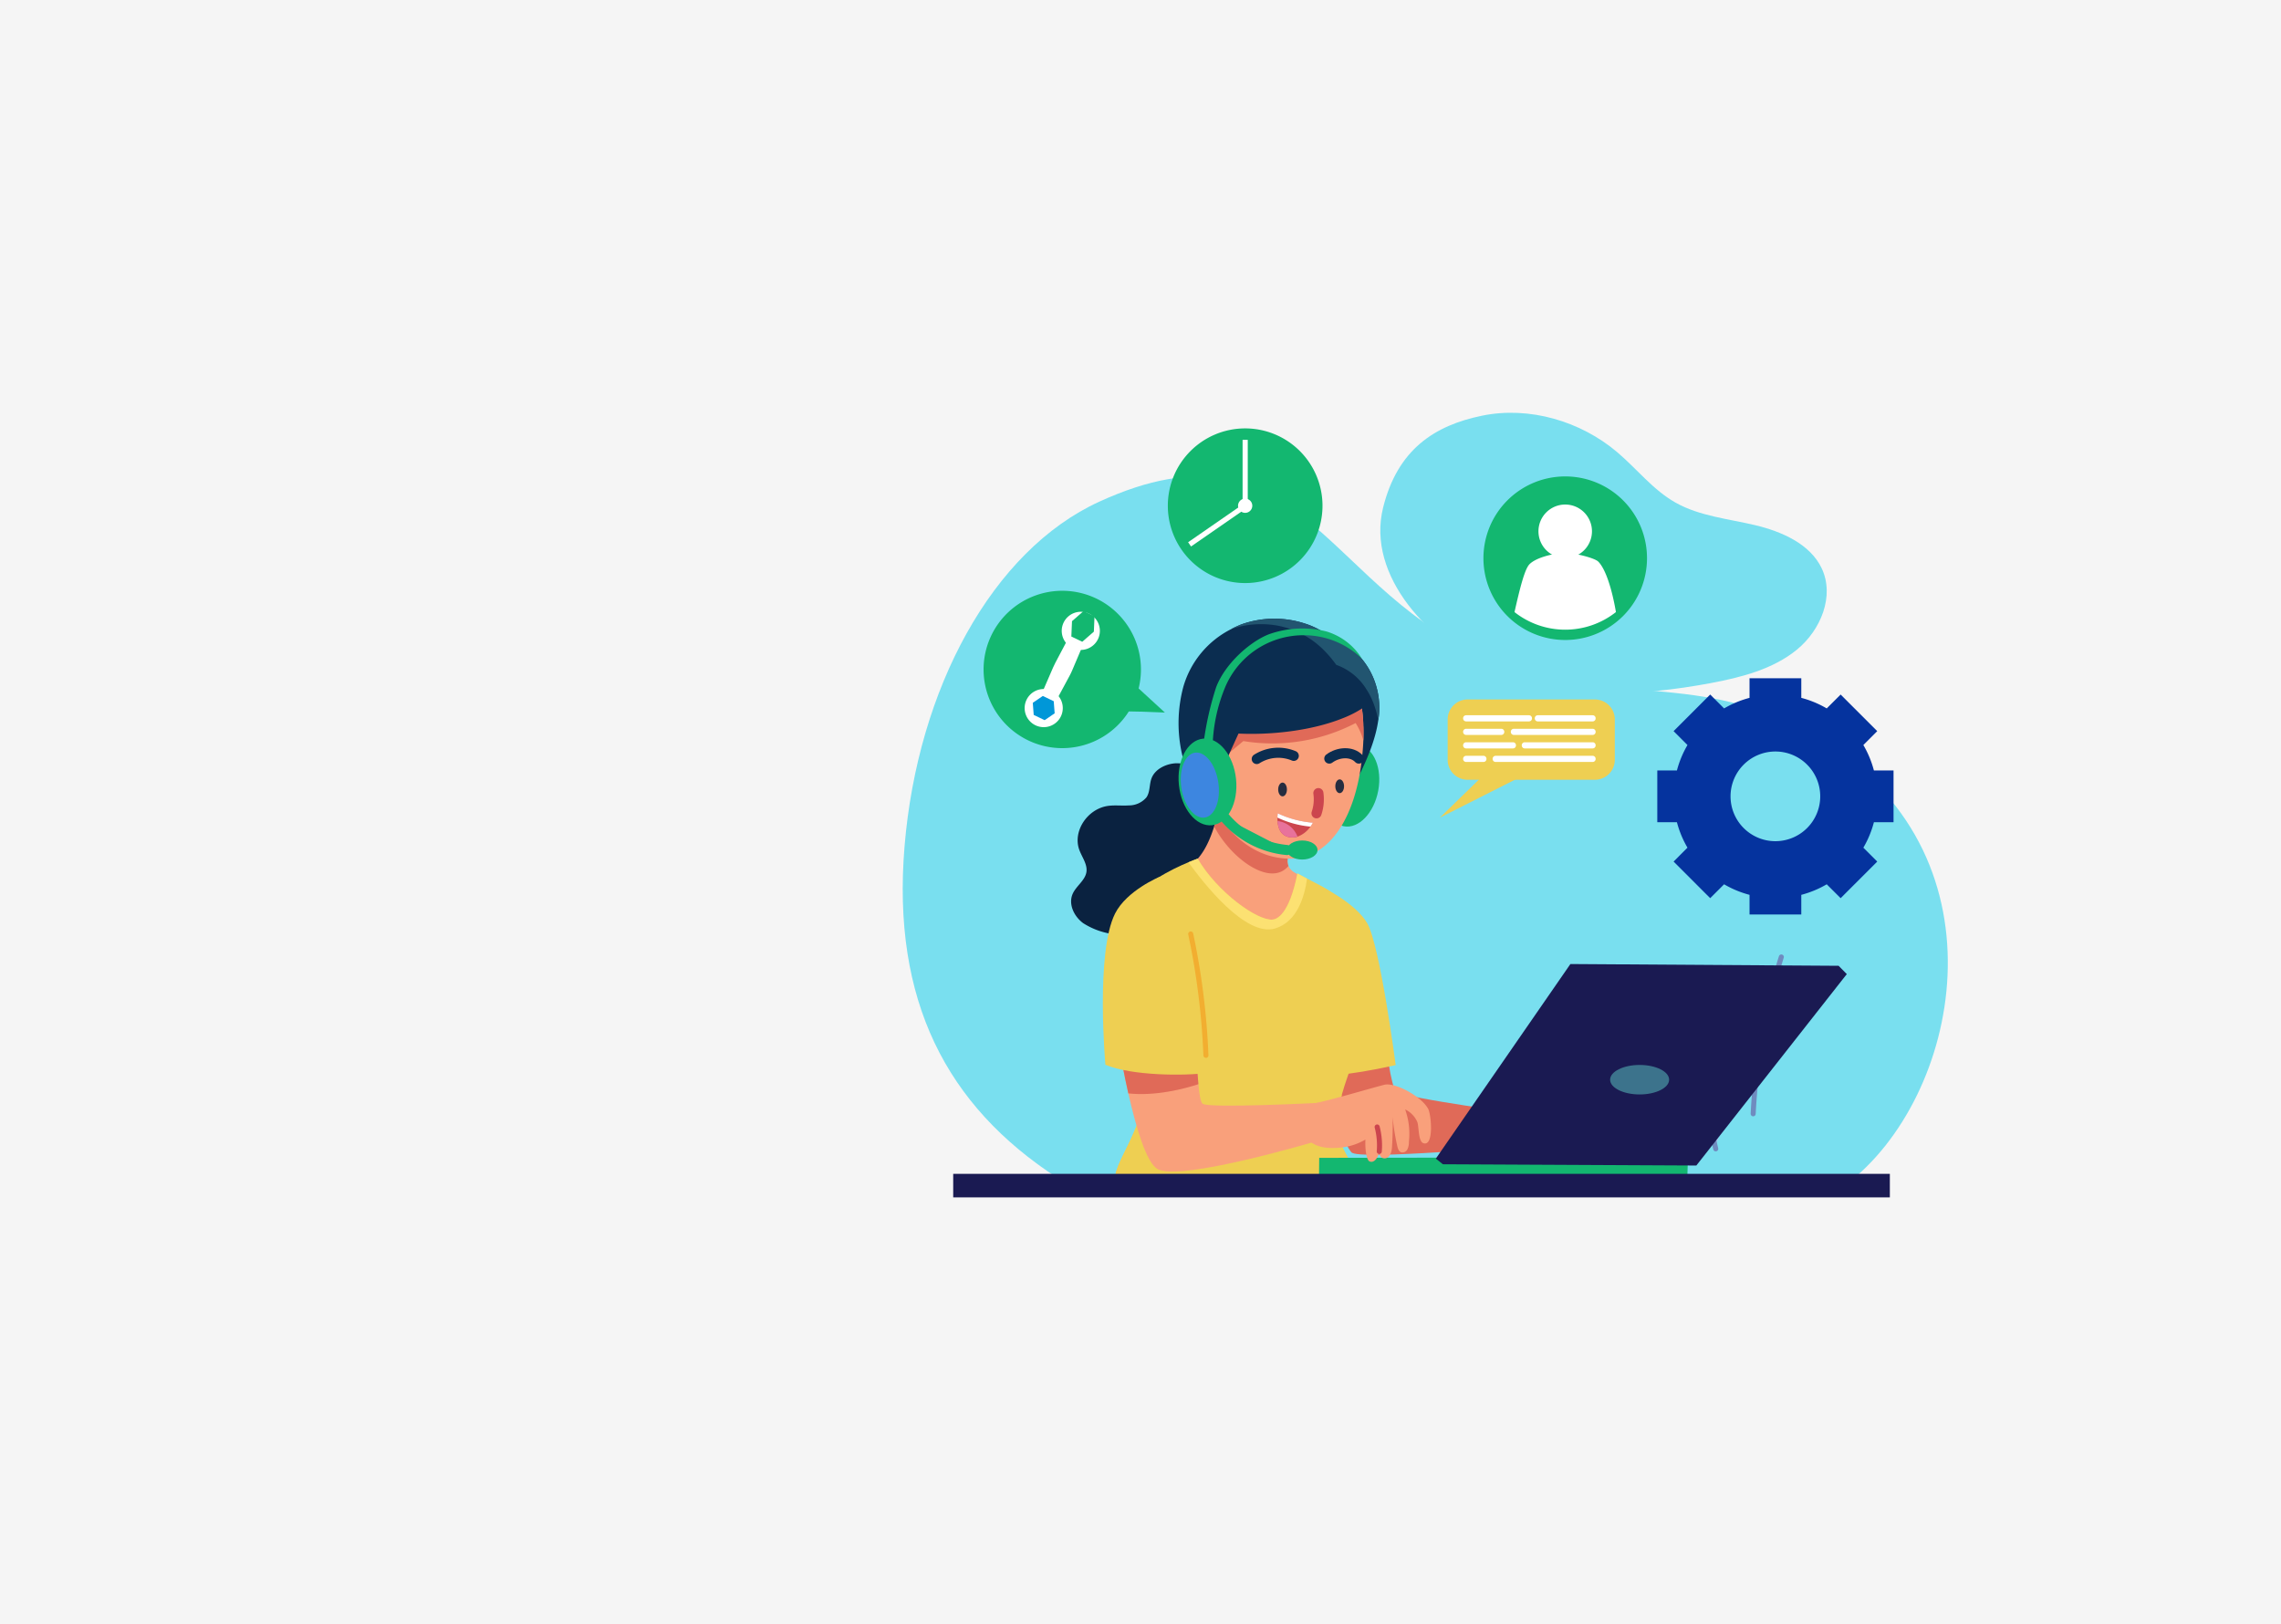 <svg xmlns="http://www.w3.org/2000/svg" xmlns:xlink="http://www.w3.org/1999/xlink" width="451.826" height="321.756" viewBox="0 0 451.826 321.756">
  <rect x="0" y="0" width="451.826" height="321.756" fill="#333333" stroke="none"/>
  <defs>
    <clipPath id="clip-path">
      <rect id="Rectángulo_35046" data-name="Rectángulo 35046" width="210" height="155.418" fill="none"/>
    </clipPath>
  </defs>
  <g id="Grupo_85448" data-name="Grupo 85448" transform="translate(-863.174 -1633.599)">
    <rect id="BG" width="451.826" height="321.756" transform="translate(863.174 1633.599)" fill="#fff" opacity="0.949"/>
    <g id="Grupo_82626" data-name="Grupo 82626" transform="translate(1039 1715.366)">
      <g id="Grupo_82625" data-name="Grupo 82625" clip-path="url(#clip-path)">
        <path id="Trazado_116012" data-name="Trazado 116012" d="M193.309,166.988c22.347-16.992,32.3-64.109-3.986-87.213-24.022-15.293-38.962-6.569-65.986-16.686C90.347,50.742,85.429,13.436,45.3,31.793c-21.26,9.722-36,37.122-38.59,68.264-2.541,30.5,8.268,51.422,30.356,65.741C88.935,168,140.908,167.6,193.309,166.988" transform="translate(-3.359 -14.191)" fill="#79dfef"/>
        <path id="Trazado_116013" data-name="Trazado 116013" d="M207.946,18.776c-3.375,13.552,9.159,26.968,22.364,32.53s28.348,4.9,42.495,2.249c6.1-1.143,12.379-2.753,17.121-6.644s7.492-10.649,4.892-16.107c-2.293-4.814-7.877-7.28-13.2-8.545s-10.976-1.783-15.718-4.447c-4.5-2.527-7.687-6.71-11.6-10.023C247.075,1.676,236.924-1.354,227.53.58s-16.715,6.677-19.585,18.2" transform="translate(-109.801 0)" fill="#79dfef"/>
        <path id="Trazado_116014" data-name="Trazado 116014" d="M370.782,140.275V130.023h-3.888a19.893,19.893,0,0,0-2.09-5.039l2.749-2.753-7.25-7.25-2.753,2.749a19.9,19.9,0,0,0-5.04-2.091v-3.887H342.258v3.887a19.894,19.894,0,0,0-5.039,2.091l-2.753-2.749-7.25,7.25,2.749,2.753a20.048,20.048,0,0,0-2.091,5.039h-3.887v10.252h3.887a20.058,20.058,0,0,0,2.091,5.04l-2.749,2.753,7.25,7.25,2.753-2.749a20.065,20.065,0,0,0,5.039,2.09v3.888H352.51V154.66a20.068,20.068,0,0,0,5.04-2.09l2.753,2.749,7.25-7.25-2.749-2.753a19.9,19.9,0,0,0,2.09-5.04Zm-23.4,3.756a8.883,8.883,0,1,1,8.88-8.886,8.886,8.886,0,0,1-8.88,8.886" transform="translate(-171.532 -59.166)" fill="#05339e"/>
        <path id="Trazado_116017" data-name="Trazado 116017" d="M283.2,43A16.2,16.2,0,1,1,267,26.8,16.183,16.183,0,0,1,283.2,43" transform="translate(-132.784 -14.191)" fill="#13b770"/>
        <path id="Trazado_116019" data-name="Trazado 116019" d="M279.259,38.631a5.3,5.3,0,1,1-5.3,5.3,5.3,5.3,0,0,1,5.3-5.3" transform="translate(-145.044 -20.453)" fill="#fff"/>
        <path id="Trazado_116020" data-name="Trazado 116020" d="M283.968,70.727a16.21,16.21,0,0,1-20.09,0c1.036-4.558,1.989-8.494,2.981-9.491,1.4-1.4,5.122-2.218,7.059-2.218s5.833.992,6.552,1.712c1.469,1.464,2.734,5.507,3.5,10" transform="translate(-139.708 -31.247)" fill="#fff"/>
        <path id="Trazado_116021" data-name="Trazado 116021" d="M235.75,132.647v-8a3.952,3.952,0,0,1,3.953-3.953h25.2a3.952,3.952,0,0,1,3.953,3.953v8a3.952,3.952,0,0,1-3.953,3.953h-25.2a3.953,3.953,0,0,1-3.957-3.953" transform="translate(-124.816 -63.901)" fill="#eecf52"/>
        <path id="Trazado_116022" data-name="Trazado 116022" d="M244.647,145.205l-12.2,11.882,19.768-9.99" transform="translate(-123.069 -76.878)" fill="#eecf52"/>
        <path id="Trazado_116023" data-name="Trazado 116023" d="M242.25,127.966v-.042a.588.588,0,0,1,.588-.588H255.3a.588.588,0,0,1,.588.588v.042a.588.588,0,0,1-.588.588h-12.46a.588.588,0,0,1-.588-.588" transform="translate(-128.258 -67.417)" fill="#fff"/>
        <path id="Trazado_116024" data-name="Trazado 116024" d="M272.42,127.966v-.042a.588.588,0,0,1,.588-.588h10.875a.588.588,0,0,1,.588.588v.042a.588.588,0,0,1-.588.588H273.008a.588.588,0,0,1-.588-.588" transform="translate(-144.231 -67.417)" fill="#fff"/>
        <path id="Trazado_116025" data-name="Trazado 116025" d="M262.33,133.656v-.042a.588.588,0,0,1,.588-.588h15.622a.588.588,0,0,1,.588.588v.042a.588.588,0,0,1-.588.588H262.918a.588.588,0,0,1-.588-.588" transform="translate(-138.889 -70.429)" fill="#fff"/>
        <path id="Trazado_116026" data-name="Trazado 116026" d="M242.25,133.656v-.042a.588.588,0,0,1,.588-.588h6.978a.588.588,0,0,1,.588.588v.042a.588.588,0,0,1-.588.588h-6.978a.588.588,0,0,1-.588-.588" transform="translate(-128.258 -70.429)" fill="#fff"/>
        <path id="Trazado_116027" data-name="Trazado 116027" d="M266.94,139.346V139.3a.588.588,0,0,1,.588-.588h13.453a.588.588,0,0,1,.588.588v.042a.588.588,0,0,1-.588.588H267.528a.588.588,0,0,1-.588-.588" transform="translate(-141.33 -73.442)" fill="#fff"/>
        <path id="Trazado_116028" data-name="Trazado 116028" d="M242.25,139.346V139.3a.588.588,0,0,1,.588-.588h9.293a.588.588,0,0,1,.588.588v.042a.588.588,0,0,1-.588.588h-9.293a.588.588,0,0,1-.588-.588" transform="translate(-128.258 -73.442)" fill="#fff"/>
        <path id="Trazado_116029" data-name="Trazado 116029" d="M242.25,145.036v-.042a.588.588,0,0,1,.588-.588h3.449a.588.588,0,0,1,.588.588v.042a.588.588,0,0,1-.588.588h-3.449a.588.588,0,0,1-.588-.588" transform="translate(-128.258 -76.454)" fill="#fff"/>
        <path id="Trazado_116030" data-name="Trazado 116030" d="M254.67,145.036v-.042a.588.588,0,0,1,.588-.588h19.227a.588.588,0,0,1,.588.588v.042a.588.588,0,0,1-.588.588H255.258a.588.588,0,0,1-.588-.588" transform="translate(-134.833 -76.454)" fill="#fff"/>
        <path id="Trazado_116031" data-name="Trazado 116031" d="M50.438,75.947a15.585,15.585,0,1,1-9.041,20.1,15.585,15.585,0,0,1,9.041-20.1" transform="translate(-21.378 -39.671)" fill="#13b770"/>
        <path id="Trazado_116032" data-name="Trazado 116032" d="M64.857,121.7a3.777,3.777,0,1,1-1.77-5.039,3.776,3.776,0,0,1,1.77,5.039" transform="translate(-30.536 -61.567)" fill="#fff"/>
        <path id="Trazado_116033" data-name="Trazado 116033" d="M61.284,122.974l-.182-2.4,1.983-1.356,2.166,1.04.182,2.4-1.983,1.355Z" transform="translate(-32.35 -63.122)" fill="#0097d8"/>
        <path id="Trazado_116034" data-name="Trazado 116034" d="M80.467,89.187a3.777,3.777,0,1,1-1.77-5.039,3.776,3.776,0,0,1,1.77,5.039" transform="translate(-38.8 -44.354)" fill="#fff"/>
        <path id="Trazado_116035" data-name="Trazado 116035" d="M77.332,88.513l.13-3.045,2.3-2.006L81.922,84.5l-.13,3.045-2.3,2.006Z" transform="translate(-40.943 -44.189)" fill="#13b770"/>
        <path id="Trazado_116036" data-name="Trazado 116036" d="M68.011,107.125l-2.889-1.387,2.135-4.925q.2-.469.442-.921l2.509-4.746L73.1,96.533l-2.059,4.85q-.239.563-.529,1.1Z" transform="translate(-34.478 -50.374)" fill="#fff"/>
        <path id="Trazado_116037" data-name="Trazado 116037" d="M96.514,119.387c.557-.258,9.5.15,9.5.15l-6.446-5.918Z" transform="translate(-51.099 -60.155)" fill="#13b770"/>
        <path id="Trazado_116038" data-name="Trazado 116038" d="M133.176,6.579a15.318,15.318,0,1,1-15.226,15.409A15.318,15.318,0,0,1,133.176,6.579" transform="translate(-62.448 -3.483)" fill="#13b770"/>
        <rect id="Rectángulo_35043" data-name="Rectángulo 35043" width="1.023" height="12.864" transform="translate(70.309 5.36)" fill="#fff"/>
        <rect id="Rectángulo_35044" data-name="Rectángulo 35044" width="13.039" height="1.023" transform="matrix(0.822, -0.569, 0.569, 0.822, 59.517, 25.646)" fill="#fff"/>
        <path id="Trazado_116039" data-name="Trazado 116039" d="M150.327,37.545a1.41,1.41,0,1,1-1.41-1.41,1.41,1.41,0,0,1,1.41,1.41" transform="translate(-78.097 -19.131)" fill="#fff"/>
        <path id="Trazado_116045" data-name="Trazado 116045" d="M251.969,274.115A101.573,101.573,0,0,1,222.78,286.6" transform="translate(-117.949 -145.128)" fill="none" stroke="#6f8bbf" stroke-linecap="round" stroke-miterlimit="10" stroke-width="1"/>
        <path id="Trazado_116057" data-name="Trazado 116057" d="M369.926,229.1a125.117,125.117,0,0,0-5.576,31.057" transform="translate(-192.903 -121.298)" fill="none" stroke="#6f8bbf" stroke-linecap="round" stroke-miterlimit="10" stroke-width="1"/>
        <path id="Trazado_116058" data-name="Trazado 116058" d="M342.5,272.029c4.1-11.133,3.284-23.754-2.146-33.014a50.905,50.905,0,0,0-3.092,18.173c.1,6.992,2.452,12.489,5.237,14.841" transform="translate(-178.559 -126.545)" fill="#a2c7eb"/>
        <path id="Trazado_116059" data-name="Trazado 116059" d="M343.737,244.8a94.364,94.364,0,0,0,2.056,30.61" transform="translate(-181.763 -129.605)" fill="none" stroke="#6f8bbf" stroke-linecap="round" stroke-miterlimit="10" stroke-width="1"/>
        <path id="Trazado_116066" data-name="Trazado 116066" d="M93.044,226.441a35.684,35.684,0,0,1,9.886-30.625c.914,11.38-2.568,22.974-9.886,30.625" transform="translate(-49.022 -103.674)" fill="#a2c7eb"/>
        <path id="Trazado_116069" data-name="Trazado 116069" d="M101.387,205.307a68.515,68.515,0,0,1-8.41,26.623" transform="translate(-49.226 -108.698)" fill="none" stroke="#6f8bbf" stroke-linecap="round" stroke-miterlimit="10" stroke-width="1"/>
        <path id="Trazado_116074" data-name="Trazado 116074" d="M194.5,264.135s1.031,9.444,2.183,10.2c2.061,1.36,25.918,4.5,25.918,4.5l-.781,6.207s-32.675,2.936-34.064,1.3c-2.409-2.833-6.644-16.5-6.644-16.5Z" transform="translate(-95.888 -139.845)" fill="#e06a58"/>
        <path id="Trazado_116075" data-name="Trazado 116075" d="M176.08,205.333l2.64-6.338s7.162,3.364,9.524,7.52c2.527,4.442,5.618,28.059,5.618,28.059s-12.644,2.913-14.968,1.675-2.814-30.916-2.814-30.916" transform="translate(-93.224 -105.357)" fill="#eecf52"/>
        <path id="Trazado_116076" data-name="Trazado 116076" d="M103.634,148.658a13.979,13.979,0,0,0-5.788-1.12c-1.981.151-4,1.2-4.677,2.941-.48,1.233-.259,2.687-1.016,3.8a4.543,4.543,0,0,1-3.51,1.6c-1.351.094-2.71-.085-4.051.089-4.141.551-7.1,5.049-5.736,8.734.541,1.468,1.652,2.87,1.4,4.4-.268,1.638-1.986,2.715-2.692,4.235-.936,2.023.184,4.475,2.033,5.854a14.531,14.531,0,0,0,6.588,2.245,27.356,27.356,0,0,0,9.708.028,12.167,12.167,0,0,0,7.854-4.969,40.609,40.609,0,0,1,2.019-3.553c1.75-2.245,4.851-3.115,7.294-4.706,2.668-1.746,4.626-5.143,3.054-7.8-1.515-2.555-5.458-3.124-7.04-5.642a17.673,17.673,0,0,1-1.233-3.412c-.433-1.139-1.468-1.713-4.2-2.715" transform="translate(-40.885 -78.101)" fill="#0a2240"/>
        <path id="Trazado_116077" data-name="Trazado 116077" d="M140.144,185.011a2.776,2.776,0,0,0,1.779,1.176,2.666,2.666,0,0,0,2-1.063,20.253,20.253,0,0,0,5.153-9.882c-.663-.376-1.3-.739-1.882-1.078a2.858,2.858,0,0,1-1.172-1.289,2.477,2.477,0,0,1-.174-1.214,34.7,34.7,0,0,1,1.953-9.1c-5.9-1.332-11.467-2.913-14.667-5.586-.391,1.647-.852,4.87-1.835,8.065-1.049,3.383-2.687,6.729-5.463,8.169a58.545,58.545,0,0,1,14.314,11.8" transform="translate(-66.62 -83.109)" fill="#f9a07b"/>
        <path id="Trazado_116078" data-name="Trazado 116078" d="M151.99,171.671a2.469,2.469,0,0,0,.174,1.214c-3.492,4.235-11.3-1.3-14.724-7.835.983-3.2,1.445-6.418,1.835-8.065,3.2,2.673,8.766,4.259,14.667,5.585a34.66,34.66,0,0,0-1.953,9.1" transform="translate(-72.767 -83.115)" fill="#e06a58"/>
        <path id="Trazado_116079" data-name="Trazado 116079" d="M139.629,239.132c-.772,5.11,4.743,10.611,4.88,13.34-11.712,0-36.247.715-48.74-.983-.569-3.153,5.6-10.244,5.6-17.246,0-.927-.038-1.943-.113-3.035-.2-3.124-.659-6.842-1.172-10.653-1.393-10.225-3.247-21.161-1.878-23.429,2.682-4.419,8.955-7.421,12.065-8.71,1.068-.442,1.765-.682,1.816-.711,3.9,6.654,11.839,12.329,14.837,12.074.833-.066,3.3-.927,4.936-9.148.635.362,1.271.7,1.9,1.021,3.1,1.614,6.009,2.946,6.847,5.021,2.212,5.463,4.381,19.236,3.9,24.135-.485,4.941-2.47,8.715-3.863,13.674-.325,1.162-.621,2.4-.861,3.722-.061.3-.108.607-.155.927" transform="translate(-50.684 -99.379)" fill="#eecf52"/>
        <path id="Trazado_116080" data-name="Trazado 116080" d="M144.508,283.6c-11.712,0-36.247.715-48.74-.983-.569-3.153,5.6-10.244,5.6-17.246,0-.927-.038-1.943-.113-3.035-.2-3.125-.659-6.842-1.172-10.653,2.216,2.339,5.449-7.543,6.88-4.649,7.741,15.622,13.844,19.73,24.45,19.73a40.721,40.721,0,0,0,9.232-1.153c-.325,1.162-.621,2.4-.861,3.722q-.085.452-.155.932c-.772,5.1,4.743,10.6,4.88,13.336" transform="translate(-50.684 -130.506)" fill="#eecf52"/>
        <path id="Trazado_116081" data-name="Trazado 116081" d="M150.12,191.653c-.5,3.656-2,8.583-6.334,9.882-5.863,1.755-14.347-9.2-17.157-13.119,1.068-.442,1.765-.682,1.816-.711,3.9,6.654,11.839,12.329,14.837,12.074.833-.066,3.3-.927,4.936-9.148.635.358,1.271.692,1.9,1.021" transform="translate(-67.043 -99.379)" fill="#fce172"/>
        <path id="Trazado_116082" data-name="Trazado 116082" d="M181.623,313.528l-.042,4.08,72.936.433.151-4.626Z" transform="translate(-96.137 -165.936)" fill="#13b770"/>
        <path id="Trazado_116083" data-name="Trazado 116083" d="M312.172,234.06l-1.623-1.647-53.126-.348L230.77,270.608l1.393,1.12Z" transform="translate(-122.18 -122.865)" fill="#1a1a52"/>
        <path id="Trazado_116084" data-name="Trazado 116084" d="M260.016,235.1,233.73,273.332l50.208.249,29.8-37.917Z" transform="translate(-123.747 -124.47)" fill="#1a1a52"/>
        <path id="Trazado_116085" data-name="Trazado 116085" d="M309.974,274.545c3.228,0,5.844,1.308,5.844,2.922s-2.617,2.922-5.844,2.922-5.844-1.308-5.844-2.922,2.617-2.922,5.844-2.922" transform="translate(-161.02 -145.356)" fill="#3c738c"/>
        <path id="Trazado_116086" data-name="Trazado 116086" d="M183.728,146.869c.828-4.443,3.875-7.6,6.805-7.056s4.635,4.591,3.807,9.034-3.875,7.6-6.805,7.056-4.635-4.59-3.807-9.033" transform="translate(-97.163 -73.991)" fill="#13b770"/>
        <path id="Trazado_116087" data-name="Trazado 116087" d="M193.172,111.28c-.546,3.868-2.273,8.131-4.79,12.841-.885-3.859-1.449-8.559-2.23-13.26a54.86,54.86,0,0,0-3.562-13.27,23.036,23.036,0,0,0-1.289-2.419,8.586,8.586,0,0,1,3.1.278,10.374,10.374,0,0,1,4.235,2.31,14.849,14.849,0,0,1,4.127,6.743,15.133,15.133,0,0,1,.414,6.776" transform="translate(-95.988 -50.369)" fill="#0b2d50"/>
        <path id="Trazado_116088" data-name="Trazado 116088" d="M162.855,113.129c-.028.762-.08,1.539-.151,2.31-1.073,12.517-6.329,21.1-14.371,21.1-11.355,0-18.714-12.733-18.714-25.208,0-12.305,7.538-21.213,16.361-20.182,5.087.583,8.8,2.273,11.444,4.748a15.6,15.6,0,0,1,3.868,5.9,25.8,25.8,0,0,1,1.558,8.5c0,.009.009.019.009.028.038.913.028,1.845,0,2.8" transform="translate(-68.626 -48.218)" fill="#f9a07b"/>
        <path id="Trazado_116089" data-name="Trazado 116089" d="M168.706,123.369a12.579,12.579,0,0,0-1.529-3.449,35.731,35.731,0,0,1-22.243,3.572c-1.44,1.2-2.847,2.381-4.263,3.562.028-5.694.108-9.548,2.329-12.305,2.085-2.588,5.562-3.562,8.856-3.986a40.963,40.963,0,0,1,11.176.071,11.31,11.31,0,0,1,4.117,1.219,25.8,25.8,0,0,1,1.558,8.5c0,.009.009.019.009.028.033.9.024,1.835-.009,2.79" transform="translate(-74.477 -58.458)" fill="#e06a58"/>
        <path id="Trazado_116090" data-name="Trazado 116090" d="M160.706,103.1a20.976,20.976,0,0,1-5.7,3.294c-6.24,2.517-14.347,3.35-20.667,3.045-3.106,6.823-4.362,9.27-5.157,15.222-3.035-2.847-5.506-8.061-6.24-12.159a27.811,27.811,0,0,1,.485-12.385,18.523,18.523,0,0,1,9.449-11.364,17.762,17.762,0,0,1,2.033-.941,19.466,19.466,0,0,1,12.625-.151,15.036,15.036,0,0,1,5.713,3.322,28.22,28.22,0,0,1,6.465,9.75c.4.9.729,1.713,1,2.367" transform="translate(-64.839 -45.892)" fill="#0b2d50"/>
        <path id="Trazado_116091" data-name="Trazado 116091" d="M173.742,106.8a19.159,19.159,0,0,0-1.191-3.976,13.7,13.7,0,0,0-1.12-2.1,11.534,11.534,0,0,0-6.009-4.9,22.113,22.113,0,0,0-2.259-2.706,17.43,17.43,0,0,0-9.726-5.129,18.478,18.478,0,0,0-8.837.753,17.756,17.756,0,0,1,2.033-.941,19.466,19.466,0,0,1,12.625-.151,15.036,15.036,0,0,1,5.713,3.322,10.374,10.374,0,0,1,4.235,2.31,14.849,14.849,0,0,1,4.127,6.743,15.2,15.2,0,0,1,.409,6.776" transform="translate(-76.558 -45.887)" fill="#225570"/>
        <path id="Trazado_116092" data-name="Trazado 116092" d="M155.38,144.366a7.965,7.965,0,0,1,7.331-.626" transform="translate(-82.265 -75.78)" fill="none" stroke="#0b2d50" stroke-linecap="round" stroke-miterlimit="10" stroke-width="2"/>
        <path id="Trazado_116093" data-name="Trazado 116093" d="M185.92,144.385c1.8-1.341,4.461-1.478,5.849,0" transform="translate(-98.434 -75.884)" fill="none" stroke="#0b2d50" stroke-linecap="round" stroke-miterlimit="10" stroke-width="2"/>
        <path id="Trazado_116094" data-name="Trazado 116094" d="M180.9,160.115a8.613,8.613,0,0,1-.367,4" transform="translate(-95.58 -84.772)" fill="none" stroke="#cc454e" stroke-linecap="round" stroke-miterlimit="10" stroke-width="2"/>
        <path id="Trazado_116095" data-name="Trazado 116095" d="M165.266,155.675c.478,0,.866.611.866,1.365s-.388,1.365-.866,1.365-.866-.611-.866-1.365.388-1.365.866-1.365" transform="translate(-87.041 -82.421)" fill="#262d40"/>
        <path id="Trazado_116096" data-name="Trazado 116096" d="M189.316,154.325c.478,0,.866.611.866,1.365s-.388,1.365-.866,1.365-.866-.611-.866-1.365.388-1.365.866-1.365" transform="translate(-99.774 -81.706)" fill="#262d40"/>
        <path id="Trazado_116097" data-name="Trazado 116097" d="M171.117,170.479a6.651,6.651,0,0,1-.494.776,5.374,5.374,0,0,1-2.555,1.99h0a3.337,3.337,0,0,1-1.642.108c-1.769-.315-2.235-1.948-2.32-3.2a6.73,6.73,0,0,1-.014-.678,6.415,6.415,0,0,1,.066-.847,20.147,20.147,0,0,0,6.964,1.854" transform="translate(-86.873 -89.277)" fill="#cc454e"/>
        <path id="Trazado_116098" data-name="Trazado 116098" d="M171.12,170.479a6.651,6.651,0,0,1-.494.776,19.439,19.439,0,0,1-6.536-1.783,6.412,6.412,0,0,1,.066-.847,20.147,20.147,0,0,0,6.964,1.854" transform="translate(-86.876 -89.277)" fill="#fff"/>
        <path id="Trazado_116099" data-name="Trazado 116099" d="M168.082,174.951a3.336,3.336,0,0,1-1.642.108c-1.769-.315-2.235-1.948-2.32-3.2a4.818,4.818,0,0,1,3.962,3.1" transform="translate(-86.892 -90.988)" fill="#e8729b"/>
        <path id="Trazado_116100" data-name="Trazado 116100" d="M134.693,114.512a32.528,32.528,0,0,1,2.343-11.7A16.811,16.811,0,0,1,152.4,92.156a16.5,16.5,0,0,1,11.867,4.64,12.443,12.443,0,0,0-7.063-5.4,19.689,19.689,0,0,0-11.449.6c-3.84,1.558-8.625,5.882-10.357,10.451a61.58,61.58,0,0,0-2.569,11.684Z" transform="translate(-70.326 -48.086)" fill="#13b770"/>
        <path id="Trazado_116101" data-name="Trazado 116101" d="M127.3,137.168c3.125-.325,6.057,3.251,6.55,7.986s-1.642,8.838-4.767,9.162-6.057-3.251-6.55-7.986,1.642-8.838,4.767-9.162" transform="translate(-64.838 -72.612)" fill="#13b770"/>
        <path id="Trazado_116102" data-name="Trazado 116102" d="M126.205,143.058c2.017-.3,4.085,2.328,4.619,5.877s-.67,6.672-2.687,6.975-4.085-2.328-4.619-5.877.67-6.672,2.687-6.975" transform="translate(-65.329 -75.729)" fill="#3d86e0"/>
        <path id="Trazado_116103" data-name="Trazado 116103" d="M171.11,180.055c1.674,0,3.03.845,3.03,1.887s-1.357,1.887-3.03,1.887-3.03-.845-3.03-1.887,1.357-1.887,3.03-1.887" transform="translate(-88.989 -95.329)" fill="#13b770"/>
        <path id="Trazado_116104" data-name="Trazado 116104" d="M142.17,170.655a18.308,18.308,0,0,0,12.192,6.31" transform="translate(-75.271 -90.352)" fill="#13b770" stroke="#13b770" stroke-linecap="round" stroke-miterlimit="10" stroke-width="2"/>
        <path id="Trazado_116105" data-name="Trazado 116105" d="M136.133,269.089l-.292,7.524s-27.212,8.155-31.706,5.576c-2.193-1.261-4.24-8.2-5.769-14.968-1.6-7.115-2.626-14.041-2.626-14.041l15.952-3.125s.009,9.726.551,15.35c.193,2.094.471,3.619.842,3.868,1.407.927,23.048-.184,23.048-.184" transform="translate(-50.689 -132.39)" fill="#f9a07b"/>
        <path id="Trazado_116106" data-name="Trazado 116106" d="M112.242,265.39c-2.9.941-8.494,2.4-13.877,1.821-1.6-7.115-2.626-14.041-2.626-14.041l15.952-3.124s.009,9.722.551,15.345" transform="translate(-50.689 -132.385)" fill="#e06a58"/>
        <path id="Trazado_116107" data-name="Trazado 116107" d="M178.363,286.476c4.047-.866,10.9-2.946,13.74-3.661,2.019-.508,7.275,2.212,8.663,4.776.607,1.12,1.181,7.463-.922,6.809-1.054-.329-.88-3.049-1.209-4.16a4.9,4.9,0,0,0-2.428-2.532,14.346,14.346,0,0,1,.743,6.4,3.32,3.32,0,0,1-.3,1.506,1.081,1.081,0,0,1-1.27.569c-.48-.2-.645-.8-.753-1.318a42.835,42.835,0,0,1-.9-5.656c.038,2.009,0,4.023-.132,6.028-.094,1.534-.856,2.376-1.793,2.108-.419-.118-.588-.5-.767-1.012-.282.983-.988,2.07-1.9,1.656-.555-.249-.9-2.254-.8-4.315a12.074,12.074,0,0,1-6,1.652c-2.042.094-4.131-.287-5.36-1.675a36.1,36.1,0,0,1,1.393-7.181" transform="translate(-93.696 -149.702)" fill="#f9a07b"/>
        <path id="Trazado_116108" data-name="Trazado 116108" d="M206.479,305.506a14.387,14.387,0,0,0-.419-4.851" transform="translate(-109.097 -159.18)" fill="none" stroke="#cc454e" stroke-linecap="round" stroke-miterlimit="10" stroke-width="1"/>
        <path id="Trazado_116109" data-name="Trazado 116109" d="M107.179,205.338c-1.158-3.261-5.4-9.933-5.4-9.933s-6.47,2.692-8.766,7.261c-3.887,7.736-1.91,29.946-1.91,29.946,5.237,2.193,15.75,2.226,20.225,1.6,0,0-1.83-22.351-4.15-28.869" transform="translate(-47.969 -103.456)" fill="#eecf52"/>
        <path id="Trazado_116110" data-name="Trazado 116110" d="M127.58,219.415a143.872,143.872,0,0,1,3.012,24.041" transform="translate(-67.546 -116.168)" fill="none" stroke="#f2ae30" stroke-linecap="round" stroke-miterlimit="10" stroke-width="1"/>
        <rect id="Rectángulo_35045" data-name="Rectángulo 35045" width="185.531" height="4.654" transform="translate(12.987 150.764)" fill="#1a1a52"/>
      </g>
    </g>
  </g>
</svg>
